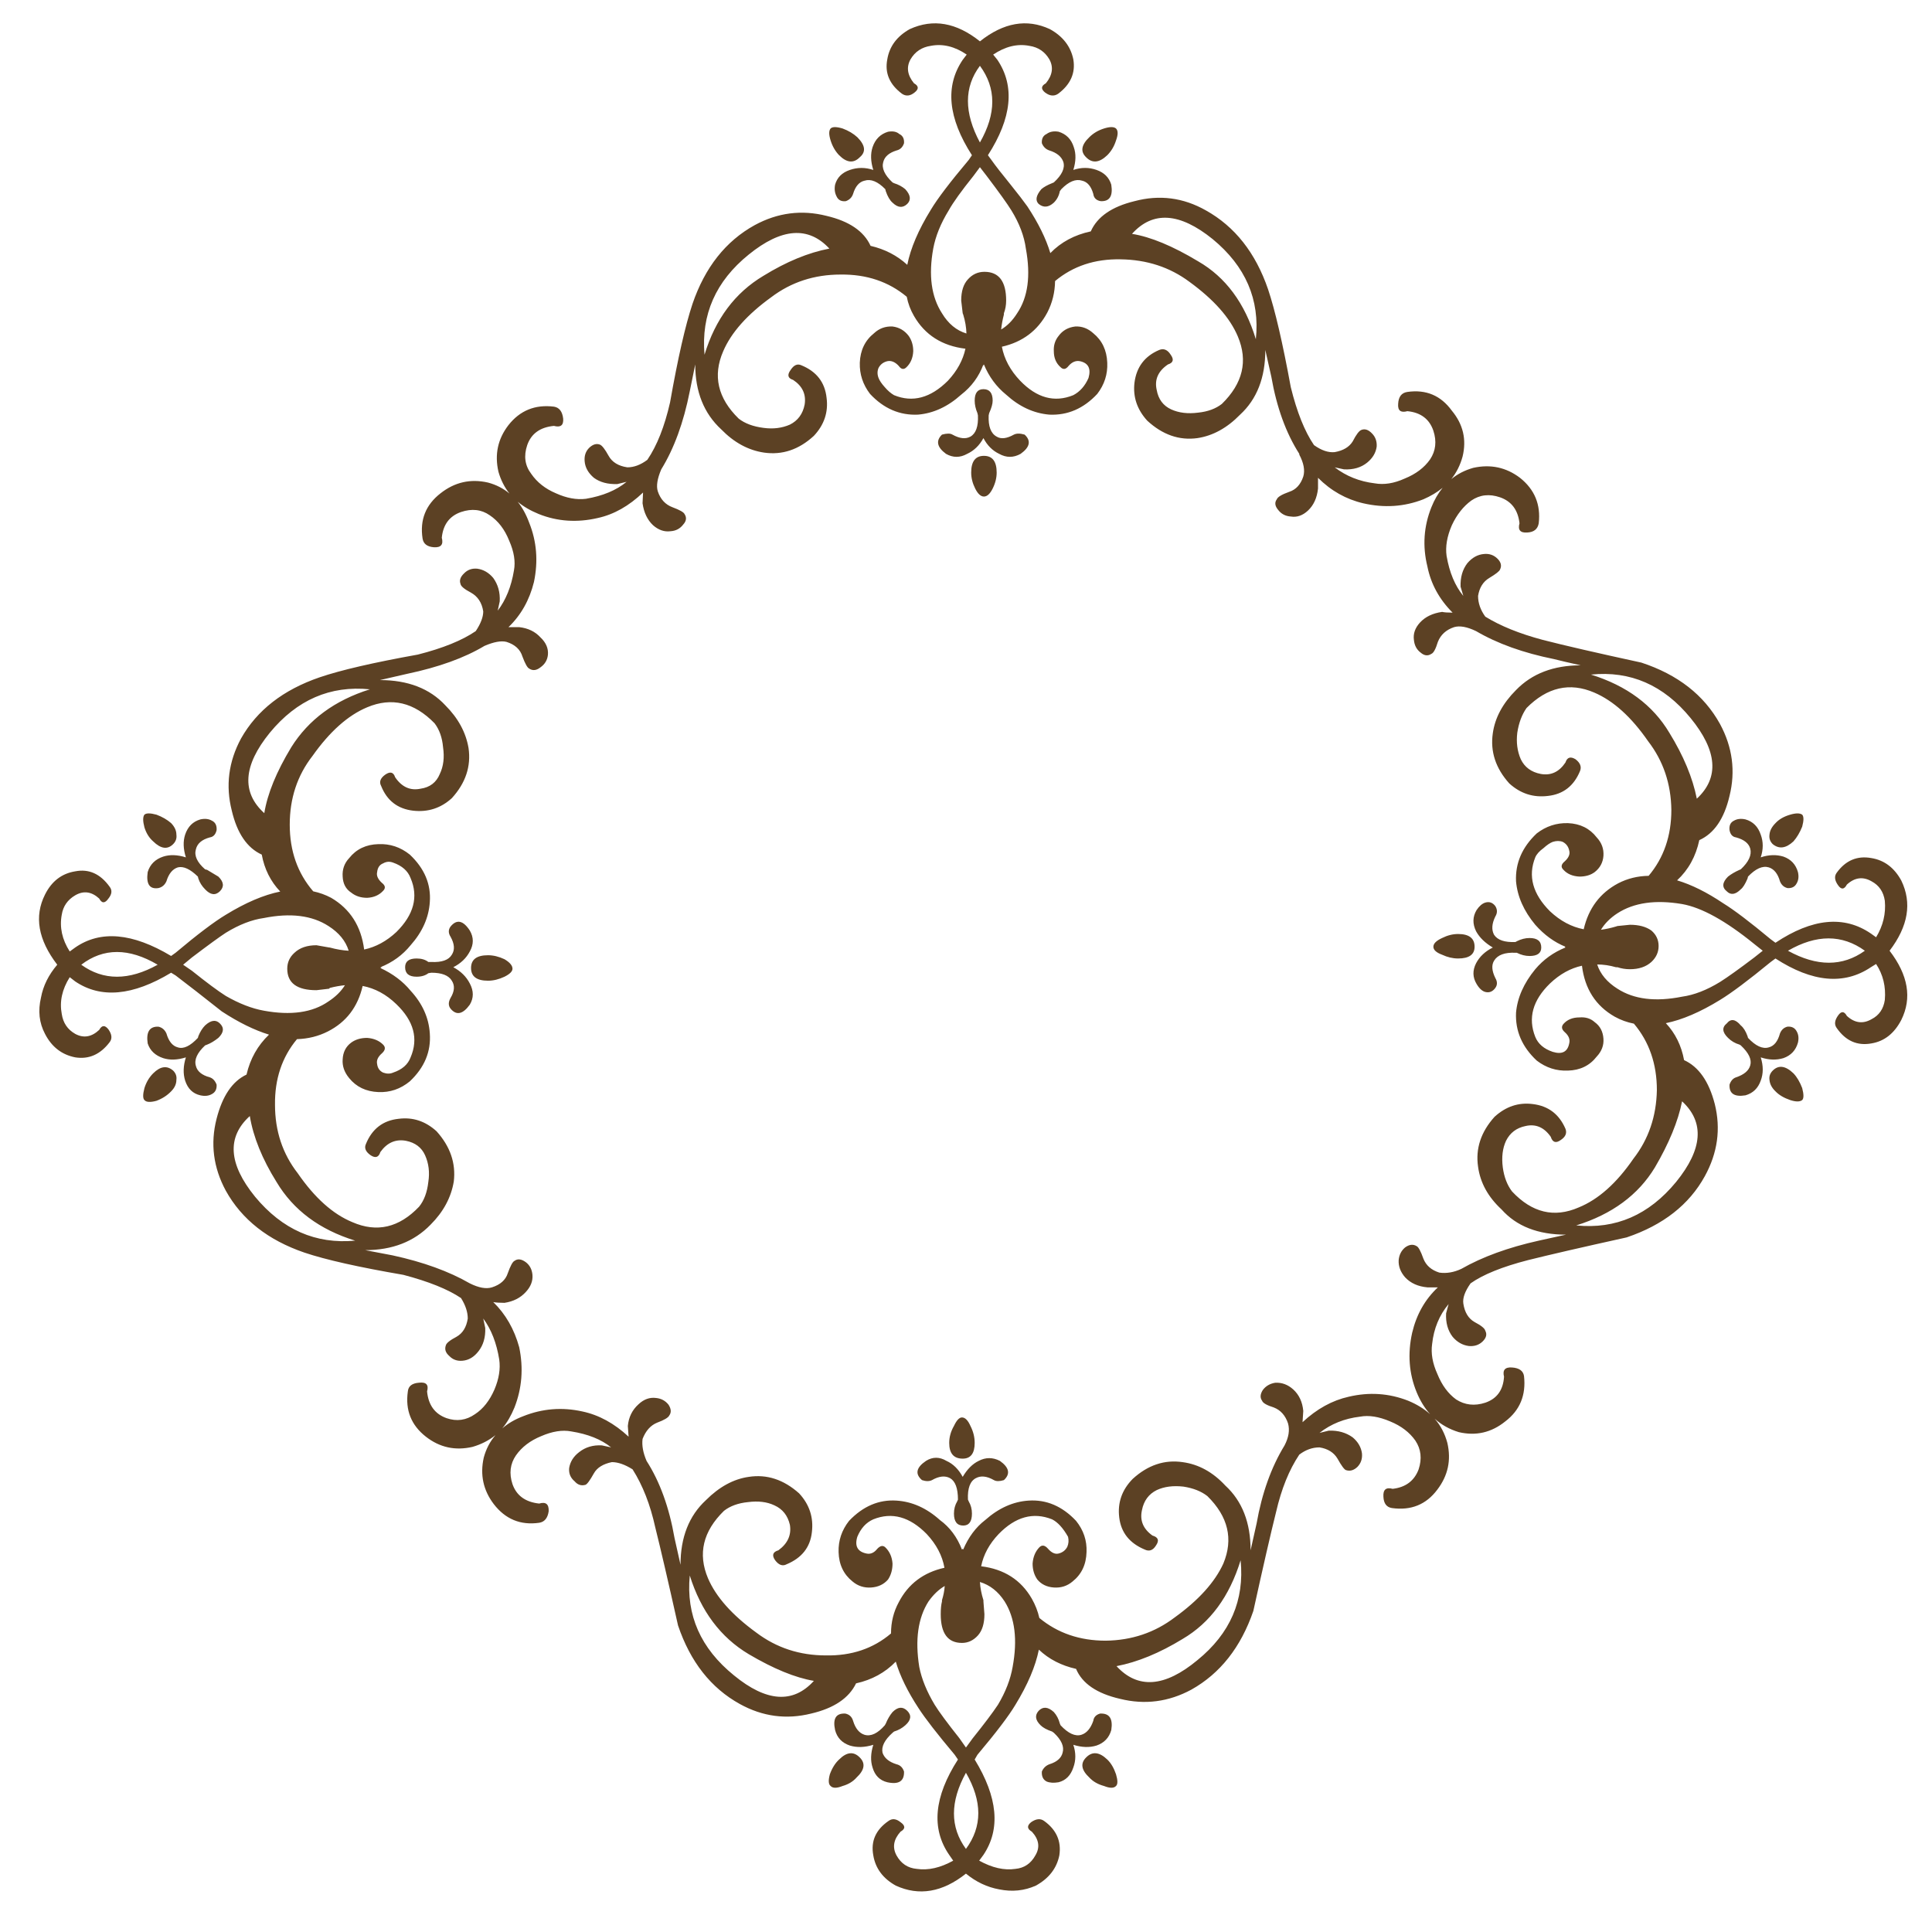 <?xml version="1.0" encoding="utf-8"?>
<!-- Generator: Adobe Illustrator 16.0.0, SVG Export Plug-In . SVG Version: 6.00 Build 0)  -->
<!DOCTYPE svg PUBLIC "-//W3C//DTD SVG 1.1//EN" "http://www.w3.org/Graphics/SVG/1.1/DTD/svg11.dtd">
<svg version="1.1" id="Layer_1" xmlns="http://www.w3.org/2000/svg" xmlns:xlink="http://www.w3.org/1999/xlink" x="0px" y="0px"
	 width="300px" height="300px" viewBox="0 0 300 300" enable-background="new 0 0 300 300" xml:space="preserve">
<path fill-rule="evenodd" clip-rule="evenodd" fill="#5C4124" d="M86.015,63.145c0.827,0.129,1.306,0.75,1.435,1.862
	c0.078,1.034-0.4,1.408-1.435,1.125c-2.145,0.207-3.528,1.202-4.148,2.985c-0.569,1.68-0.362,3.166,0.621,4.458
	c0.904,1.318,2.184,2.327,3.838,3.025c1.654,0.749,3.205,1.034,4.653,0.853c2.61-0.439,4.718-1.318,6.32-2.637l-1.435,0.349
	c-1.474,0.052-2.688-0.271-3.645-0.97c-0.879-0.75-1.357-1.602-1.435-2.559c-0.078-0.853,0.155-1.551,0.698-2.094
	c0.568-0.543,1.125-0.711,1.667-0.504c0.336,0.129,0.788,0.71,1.357,1.745c0.542,0.982,1.512,1.577,2.908,1.784
	c1.034,0,2.068-0.388,3.102-1.163c1.499-2.198,2.675-5.17,3.529-8.918c1.214-6.876,2.377-11.981,3.489-15.315
	c1.938-5.661,5.157-9.732,9.655-12.213c3.567-1.939,7.289-2.417,11.167-1.435c3.515,0.827,5.79,2.378,6.825,4.652
	c2.222,0.518,4.123,1.5,5.699,2.948c0.517-2.586,1.732-5.428,3.645-8.53c1.034-1.732,2.998-4.317,5.894-7.754l0.504-0.737
	c-3.722-5.79-4.201-10.728-1.435-14.812l0.621-0.814c-1.861-1.267-3.723-1.719-5.584-1.357c-1.396,0.207-2.443,0.905-3.141,2.094
	c-0.672,1.215-0.492,2.456,0.542,3.722c0.75,0.414,0.775,0.893,0.078,1.435c-0.673,0.542-1.319,0.608-1.938,0.194
	c-1.939-1.448-2.702-3.232-2.288-5.351c0.336-2.016,1.5-3.58,3.489-4.692c3.62-1.654,7.25-1.021,10.895,1.9
	c3.671-2.921,7.29-3.555,10.857-1.9c2.017,1.112,3.23,2.676,3.645,4.692c0.361,2.119-0.427,3.903-2.365,5.351
	c-0.62,0.414-1.293,0.348-2.017-0.194c-0.672-0.542-0.634-1.021,0.116-1.435c1.034-1.266,1.215-2.507,0.544-3.722
	c-0.698-1.189-1.732-1.887-3.103-2.094c-1.861-0.362-3.735,0.091-5.622,1.357l0.658,0.814c2.741,4.084,2.25,9.021-1.473,14.812
	l0.543,0.737c0.621,0.878,1.616,2.158,2.985,3.837c1.164,1.448,2.029,2.573,2.598,3.374c1.706,2.585,2.895,5.002,3.567,7.25
	c1.654-1.706,3.748-2.83,6.281-3.373c1.008-2.275,3.27-3.839,6.786-4.691c3.877-1.035,7.573-0.556,11.088,1.434
	c4.498,2.507,7.716,6.591,9.655,12.252c1.085,3.231,2.262,8.298,3.528,15.199c0.956,3.877,2.157,6.875,3.605,8.996
	c1.164,0.827,2.236,1.189,3.219,1.086c1.318-0.234,2.249-0.789,2.792-1.668c0.542-1.059,0.994-1.654,1.357-1.783
	c0.542-0.207,1.084-0.026,1.628,0.542c0.543,0.542,0.788,1.228,0.736,2.055c-0.13,0.957-0.62,1.784-1.474,2.482
	c-0.956,0.775-2.159,1.125-3.605,1.047l-1.435-0.31c1.783,1.37,3.852,2.197,6.203,2.481c1.448,0.258,2.998,0.013,4.652-0.737
	c1.732-0.698,3.051-1.693,3.956-2.986c0.878-1.318,1.046-2.804,0.503-4.458c-0.619-1.81-1.964-2.817-4.031-3.024
	c-1.034,0.284-1.513-0.091-1.435-1.125c0.052-1.112,0.529-1.732,1.435-1.862c2.894-0.413,5.194,0.556,6.9,2.908
	c1.759,2.119,2.314,4.498,1.668,7.134c-0.361,1.318-0.943,2.481-1.745,3.49c0.982-0.801,2.12-1.383,3.412-1.745
	c2.688-0.594,5.105-0.077,7.251,1.551c2.274,1.81,3.244,4.162,2.908,7.058c-0.155,0.904-0.75,1.383-1.783,1.434
	c-1.086,0.078-1.487-0.4-1.203-1.434c-0.232-2.068-1.24-3.413-3.023-4.033c-1.655-0.569-3.141-0.401-4.459,0.503
	c-1.241,0.905-2.249,2.185-3.025,3.839c-0.749,1.732-1.021,3.321-0.813,4.769c0.439,2.559,1.305,4.627,2.598,6.204l-0.427-1.435
	c-0.051-1.447,0.298-2.662,1.048-3.644c0.749-0.879,1.614-1.357,2.598-1.435c0.826-0.078,1.524,0.168,2.093,0.737
	c0.544,0.543,0.672,1.099,0.389,1.667c-0.078,0.258-0.634,0.698-1.668,1.317c-0.956,0.569-1.538,1.5-1.745,2.792
	c0,1.112,0.375,2.184,1.125,3.217c2.352,1.449,5.325,2.65,8.918,3.607c3.309,0.853,8.413,2.028,15.315,3.528
	c5.66,1.861,9.731,5.04,12.214,9.538c1.938,3.593,2.429,7.315,1.474,11.167c-0.828,3.542-2.392,5.829-4.692,6.863
	c-0.542,2.534-1.692,4.614-3.45,6.243c2.248,0.672,4.639,1.861,7.173,3.567c1.68,1.033,4.136,2.895,7.367,5.583l0.736,0.542
	c5.712-3.8,10.649-4.278,14.812-1.435l0.814,0.582c1.085-1.783,1.537-3.67,1.356-5.661c-0.206-1.396-0.892-2.404-2.055-3.024
	c-1.344-0.775-2.623-0.607-3.839,0.504c-0.413,0.775-0.865,0.814-1.357,0.116c-0.542-0.75-0.62-1.396-0.232-1.938
	c1.396-1.939,3.206-2.701,5.429-2.288c1.99,0.335,3.528,1.499,4.613,3.489c1.681,3.464,1.073,7.095-1.821,10.895
	c2.895,3.775,3.502,7.355,1.821,10.741c-1.085,2.093-2.623,3.31-4.613,3.645c-2.223,0.414-4.032-0.388-5.429-2.404
	c-0.388-0.543-0.31-1.188,0.232-1.938c0.492-0.698,0.944-0.672,1.357,0.078c1.216,1.11,2.495,1.279,3.839,0.504
	c1.163-0.595,1.849-1.59,2.055-2.986c0.181-2.067-0.271-3.929-1.356-5.583l-0.814,0.504c-4.162,2.793-9.1,2.34-14.812-1.357
	l-0.736,0.543c-3.464,2.843-6.088,4.808-7.871,5.893c-3.077,1.888-5.881,3.09-8.414,3.606c1.474,1.577,2.417,3.489,2.831,5.738
	c2.274,1.034,3.863,3.31,4.769,6.824c0.956,3.852,0.439,7.587-1.551,11.206c-2.431,4.419-6.476,7.586-12.137,9.499
	c-6.901,1.525-12.006,2.701-15.315,3.528c-4.007,1.033-6.979,2.235-8.917,3.606c-0.879,1.24-1.254,2.287-1.125,3.141
	c0.207,1.369,0.789,2.326,1.745,2.868c1.034,0.543,1.59,0.995,1.667,1.357c0.285,0.543,0.155,1.085-0.388,1.629
	c-0.568,0.568-1.293,0.813-2.171,0.736c-0.982-0.13-1.822-0.607-2.521-1.435c-0.75-0.982-1.086-2.197-1.008-3.646l0.388-1.434
	c-1.448,1.732-2.301,3.8-2.56,6.204c-0.207,1.447,0.064,2.999,0.814,4.651c0.697,1.732,1.667,3.051,2.908,3.955
	c1.37,0.88,2.882,1.047,4.536,0.505c1.81-0.62,2.778-1.964,2.908-4.033c-0.259-1.033,0.155-1.512,1.24-1.434
	c1.112,0.077,1.732,0.517,1.861,1.318c0.336,2.972-0.633,5.324-2.908,7.057c-2.146,1.731-4.55,2.287-7.211,1.667
	c-1.448-0.439-2.701-1.137-3.762-2.094c0.931,1.059,1.591,2.313,1.978,3.761c0.62,2.663,0.104,5.079-1.551,7.251
	c-1.732,2.326-4.084,3.282-7.058,2.868c-0.826-0.128-1.266-0.71-1.318-1.744c-0.077-1.111,0.401-1.525,1.436-1.24
	c2.016-0.233,3.36-1.24,4.032-3.025c0.543-1.653,0.374-3.14-0.504-4.459c-0.904-1.291-2.21-2.286-3.916-2.984
	c-1.757-0.75-3.321-0.995-4.691-0.737c-2.404,0.285-4.498,1.124-6.282,2.52l1.436-0.349c1.447-0.052,2.688,0.298,3.723,1.047
	c0.826,0.698,1.305,1.525,1.435,2.482c0.077,0.827-0.156,1.525-0.698,2.093c-0.569,0.544-1.163,0.712-1.784,0.505
	c-0.259-0.078-0.697-0.673-1.317-1.783c-0.569-0.957-1.499-1.538-2.793-1.745c-1.11,0-2.157,0.374-3.14,1.124
	c-1.577,2.353-2.779,5.324-3.606,8.919c-0.827,3.308-2.003,8.426-3.528,15.354c-1.938,5.635-5.144,9.706-9.615,12.214
	c-3.542,1.912-7.237,2.391-11.09,1.434c-3.593-0.827-5.868-2.378-6.823-4.652c-2.301-0.518-4.227-1.513-5.777-2.985
	c-0.518,2.585-1.731,5.44-3.645,8.568c-1.034,1.732-2.999,4.316-5.895,7.755l-0.426,0.736c3.593,5.868,4.046,10.805,1.357,14.812
	l-0.659,0.893c2.016,1.111,3.89,1.538,5.622,1.278c1.37-0.128,2.403-0.826,3.102-2.093c0.749-1.241,0.568-2.468-0.543-3.684
	c-0.75-0.439-0.788-0.931-0.116-1.474c0.775-0.543,1.447-0.607,2.017-0.193c1.913,1.369,2.7,3.153,2.365,5.351
	c-0.414,2.016-1.629,3.58-3.646,4.691c-1.783,0.802-3.683,0.995-5.699,0.582c-1.861-0.337-3.58-1.15-5.157-2.443
	c-3.645,2.896-7.276,3.516-10.895,1.861c-1.991-1.111-3.154-2.676-3.49-4.691c-0.413-2.197,0.375-3.981,2.365-5.351
	c0.569-0.414,1.189-0.35,1.861,0.193c0.775,0.543,0.775,1.034,0,1.474c-1.086,1.216-1.292,2.442-0.621,3.684
	c0.698,1.267,1.745,1.965,3.142,2.093c1.783,0.26,3.669-0.167,5.66-1.278l-0.62-0.893c-2.817-4.084-2.365-9.021,1.357-14.812
	l-0.504-0.736c-2.715-3.231-4.589-5.647-5.623-7.25c-1.681-2.561-2.857-4.963-3.528-7.212c-1.654,1.705-3.709,2.83-6.166,3.373
	c-1.111,2.301-3.438,3.864-6.979,4.691c-3.852,0.957-7.535,0.465-11.051-1.474c-4.498-2.481-7.703-6.552-9.616-12.214
	c-1.525-6.824-2.701-11.89-3.528-15.199c-0.775-3.54-1.952-6.552-3.528-9.034c-1.189-0.749-2.262-1.123-3.218-1.123
	c-1.37,0.284-2.301,0.865-2.792,1.744c-0.62,1.111-1.06,1.706-1.319,1.784c-0.646,0.18-1.201,0-1.667-0.544
	c-0.646-0.543-0.931-1.227-0.854-2.055c0.156-0.982,0.672-1.81,1.551-2.48c0.982-0.776,2.158-1.125,3.528-1.048l1.435,0.311
	c-1.525-1.241-3.594-2.068-6.204-2.481c-1.37-0.259-2.921-0.014-4.652,0.736c-1.707,0.697-3.012,1.692-3.917,2.985
	c-0.905,1.318-1.085,2.806-0.543,4.459c0.621,1.783,2.003,2.793,4.148,3.024c1.035-0.31,1.525,0.091,1.474,1.202
	c-0.155,1.061-0.646,1.653-1.474,1.783c-2.895,0.413-5.247-0.556-7.056-2.908c-1.629-2.146-2.146-4.549-1.551-7.211
	c0.362-1.344,0.97-2.508,1.822-3.49c-1.034,0.827-2.223,1.435-3.567,1.823c-2.688,0.62-5.105,0.09-7.25-1.591
	c-2.275-1.783-3.206-4.122-2.792-7.018c0.078-0.827,0.659-1.279,1.745-1.357c1.112-0.129,1.525,0.323,1.241,1.357
	c0.207,2.12,1.214,3.503,3.024,4.148c1.577,0.543,3.05,0.336,4.421-0.62c1.266-0.827,2.274-2.106,3.024-3.839
	c0.698-1.654,0.943-3.204,0.736-4.653c-0.413-2.558-1.24-4.678-2.481-6.357l0.31,1.473c0.052,1.448-0.297,2.65-1.047,3.606
	c-0.698,0.904-1.525,1.396-2.481,1.474c-0.828,0.078-1.512-0.169-2.056-0.737c-0.568-0.491-0.749-1.033-0.542-1.629
	c0.077-0.361,0.633-0.813,1.667-1.356c0.957-0.543,1.538-1.486,1.745-2.83c0-1.009-0.349-2.067-1.047-3.18
	c-2.042-1.37-5.027-2.572-8.957-3.605c-6.928-1.189-12.046-2.34-15.354-3.451c-5.661-1.938-9.732-5.145-12.214-9.616
	c-1.939-3.592-2.417-7.314-1.434-11.166c0.904-3.542,2.455-5.83,4.652-6.863c0.569-2.456,1.732-4.523,3.49-6.203
	c-2.275-0.698-4.717-1.9-7.329-3.605c-2.973-2.353-5.363-4.215-7.173-5.584l-0.698-0.427c-5.945,3.593-10.908,4.045-14.889,1.357
	l-0.854-0.66c-1.189,1.888-1.603,3.788-1.24,5.7c0.207,1.396,0.905,2.43,2.094,3.102c1.292,0.698,2.533,0.492,3.722-0.62
	c0.414-0.75,0.892-0.775,1.434-0.077c0.543,0.775,0.608,1.435,0.194,1.977c-1.447,1.913-3.231,2.702-5.35,2.365
	c-2.094-0.413-3.658-1.628-4.692-3.645c-0.905-1.706-1.111-3.593-0.62-5.66c0.336-1.81,1.175-3.503,2.52-5.08
	c-2.972-3.877-3.606-7.509-1.9-10.895c1.034-2.068,2.598-3.27,4.692-3.606c2.119-0.414,3.903,0.388,5.35,2.404
	c0.414,0.543,0.349,1.15-0.194,1.822c-0.542,0.775-1.021,0.775-1.434,0c-1.189-1.085-2.43-1.254-3.722-0.504
	c-1.189,0.697-1.887,1.706-2.094,3.024c-0.362,1.938,0.051,3.839,1.24,5.7l0.854-0.62c3.929-2.714,8.892-2.274,14.889,1.317
	l0.698-0.502c3.386-2.844,5.984-4.809,7.793-5.895c3.076-1.887,5.894-3.089,8.453-3.605c-1.5-1.577-2.456-3.49-2.869-5.739
	c-2.275-1.034-3.826-3.309-4.653-6.824c-0.982-3.877-0.504-7.612,1.435-11.206c2.481-4.395,6.552-7.561,12.213-9.5
	c3.257-1.112,8.336-2.287,15.238-3.528c3.877-0.982,6.876-2.198,8.996-3.645c0.775-1.163,1.163-2.184,1.163-3.063
	c-0.207-1.344-0.84-2.313-1.9-2.908c-1.034-0.543-1.577-0.995-1.628-1.357c-0.207-0.543-0.025-1.085,0.543-1.628
	c0.543-0.568,1.228-0.814,2.055-0.737c0.956,0.13,1.784,0.607,2.481,1.434c0.749,1.035,1.085,2.25,1.008,3.646l-0.311,1.435
	c1.267-1.655,2.107-3.735,2.521-6.243c0.258-1.37,0.013-2.908-0.737-4.613c-0.698-1.758-1.706-3.076-3.024-3.955
	c-1.292-0.904-2.779-1.072-4.459-0.504c-1.784,0.621-2.779,1.952-2.986,3.994c0.285,1.06-0.129,1.551-1.24,1.474
	c-1.034-0.078-1.616-0.53-1.745-1.357c-0.439-2.895,0.492-5.234,2.792-7.018c2.197-1.732,4.653-2.288,7.366-1.668
	c1.268,0.336,2.378,0.905,3.335,1.707c-0.775-0.982-1.345-2.107-1.707-3.374c-0.62-2.688-0.104-5.105,1.551-7.25
	C80.742,63.739,83.095,62.783,86.015,63.145z M82.914,90.364c-0.698,2.817-2.017,5.156-3.956,7.018h1.667
	c1.37,0.155,2.469,0.685,3.296,1.589c0.853,0.801,1.241,1.693,1.163,2.676c-0.078,0.827-0.465,1.486-1.163,1.978
	c-0.621,0.491-1.202,0.555-1.745,0.193c-0.284-0.129-0.633-0.75-1.047-1.861c-0.336-1.111-1.163-1.874-2.481-2.287
	c-0.827-0.207-1.965,0-3.412,0.62c-3.102,1.861-7.108,3.309-12.02,4.343l-4.226,0.969c4.342,0,7.729,1.306,10.159,3.916
	c1.99,1.991,3.192,4.201,3.605,6.631c0.414,2.843-0.452,5.441-2.598,7.793c-1.705,1.551-3.709,2.197-6.01,1.939
	c-2.404-0.285-4.058-1.564-4.963-3.839c-0.335-0.62-0.129-1.202,0.621-1.745c0.775-0.543,1.292-0.414,1.55,0.388
	c1.034,1.525,2.353,2.12,3.955,1.783c1.447-0.207,2.443-0.97,2.985-2.288c0.569-1.189,0.737-2.572,0.504-4.148
	c-0.129-1.5-0.569-2.74-1.318-3.722c-3.179-3.257-6.669-4.084-10.469-2.482c-2.973,1.241-5.803,3.761-8.492,7.561
	c-2.352,3.024-3.528,6.579-3.528,10.663s1.214,7.535,3.644,10.352c0.982,0.208,1.913,0.543,2.792,1.009
	c2.947,1.731,4.653,4.406,5.118,8.026c1.81-0.388,3.477-1.293,5.002-2.714c2.714-2.688,3.451-5.479,2.209-8.375
	c-0.414-1.111-1.317-1.913-2.714-2.404c-0.542-0.207-1.06-0.168-1.551,0.116c-0.542,0.207-0.852,0.659-0.93,1.357
	c-0.129,0.542,0.116,1.099,0.736,1.667c0.542,0.414,0.607,0.827,0.193,1.241c-0.62,0.672-1.447,1.034-2.481,1.086
	c-0.982,0-1.81-0.272-2.482-0.815c-0.827-0.542-1.266-1.37-1.318-2.48c-0.078-1.112,0.258-2.068,1.008-2.87
	c1.112-1.396,2.624-2.12,4.537-2.171c1.81-0.078,3.438,0.465,4.885,1.628c2.275,2.146,3.309,4.602,3.102,7.367
	c-0.155,2.404-1.15,4.64-2.986,6.708c-1.24,1.525-2.804,2.661-4.691,3.411h0.233l-0.233,0.117c1.938,0.904,3.502,2.079,4.691,3.528
	c1.835,1.99,2.831,4.2,2.986,6.629c0.207,2.819-0.827,5.299-3.102,7.445c-1.447,1.189-3.076,1.745-4.885,1.667
	c-1.913-0.077-3.425-0.801-4.537-2.171c-0.75-0.905-1.085-1.874-1.008-2.908c0.052-1.112,0.491-1.978,1.318-2.598
	c0.672-0.491,1.5-0.737,2.482-0.737c1.034,0.078,1.861,0.427,2.481,1.047c0.414,0.414,0.349,0.867-0.193,1.357
	c-0.621,0.543-0.866,1.099-0.736,1.667c0.078,0.621,0.388,1.06,0.93,1.319c0.569,0.206,1.086,0.206,1.551,0
	c1.396-0.467,2.3-1.254,2.714-2.366c1.241-2.895,0.505-5.648-2.209-8.258c-1.577-1.525-3.322-2.469-5.234-2.831
	c-0.75,3.258-2.547,5.609-5.39,7.058c-1.473,0.75-3.076,1.149-4.808,1.202c-2.326,2.791-3.463,6.19-3.412,10.196
	c0,4.058,1.176,7.601,3.528,10.624c2.637,3.826,5.467,6.358,8.492,7.6c3.8,1.654,7.25,0.853,10.353-2.403
	c0.775-0.957,1.253-2.236,1.435-3.84c0.232-1.498,0.065-2.882-0.504-4.148c-0.543-1.215-1.538-1.964-2.986-2.249
	c-1.603-0.283-2.92,0.298-3.955,1.745c-0.258,0.827-0.763,0.995-1.512,0.504c-0.775-0.543-1.021-1.124-0.736-1.744
	c0.957-2.353,2.649-3.658,5.079-3.916c2.197-0.285,4.162,0.361,5.894,1.938c2.12,2.353,3.011,4.949,2.675,7.793
	c-0.414,2.481-1.615,4.718-3.606,6.708c-2.559,2.637-5.945,3.955-10.158,3.955l4.265,0.813c4.756,1.034,8.75,2.482,11.981,4.344
	c1.396,0.697,2.546,0.903,3.451,0.62c1.292-0.414,2.106-1.138,2.442-2.172c0.414-1.163,0.763-1.81,1.047-1.938
	c0.491-0.362,1.073-0.297,1.745,0.193c0.62,0.466,0.969,1.124,1.047,1.979c0.077,0.955-0.271,1.848-1.047,2.674
	c-0.828,0.905-1.926,1.462-3.295,1.669c-0.75,0-1.332-0.039-1.745-0.117c1.913,1.861,3.257,4.2,4.032,7.018
	c0.672,3.257,0.426,6.373-0.736,9.346c-0.517,1.266-1.15,2.352-1.9,3.256c0.878-0.775,1.964-1.408,3.257-1.899
	c2.973-1.188,6.036-1.435,9.189-0.736c2.559,0.542,4.95,1.848,7.173,3.915l-0.117-1.666c0.13-1.371,0.685-2.494,1.668-3.374
	c0.826-0.775,1.731-1.099,2.713-0.969c0.801,0.077,1.448,0.426,1.939,1.047c0.414,0.646,0.452,1.202,0.116,1.667
	c-0.155,0.336-0.788,0.711-1.9,1.124c-1.008,0.413-1.757,1.254-2.249,2.521c-0.129,1.008,0.078,2.145,0.62,3.412
	c2.068,3.23,3.516,7.225,4.343,11.98l0.93,4.148c0-4.265,1.318-7.612,3.955-10.042c2.068-2.067,4.278-3.27,6.63-3.606
	c2.818-0.438,5.428,0.414,7.832,2.561c1.603,1.731,2.262,3.747,1.978,6.048c-0.259,2.327-1.564,3.98-3.917,4.962
	c-0.62,0.337-1.215,0.13-1.783-0.62c-0.543-0.775-0.375-1.292,0.504-1.551c1.448-1.059,2.042-2.378,1.784-3.953
	c-0.336-1.449-1.137-2.457-2.404-3.025c-1.137-0.543-2.507-0.711-4.11-0.503c-1.524,0.154-2.766,0.606-3.722,1.355
	c-3.257,3.18-4.084,6.67-2.482,10.47c1.242,2.895,3.749,5.712,7.522,8.451c3.127,2.353,6.721,3.528,10.779,3.528
	c3.98,0.078,7.354-1.059,10.12-3.41c0-1.759,0.4-3.374,1.202-4.847c1.474-2.845,3.839-4.628,7.096-5.352
	c-0.336-1.887-1.253-3.631-2.752-5.234c-2.637-2.688-5.402-3.451-8.298-2.287c-1.112,0.49-1.938,1.396-2.481,2.713
	c-0.439,1.448,0.039,2.314,1.434,2.599c0.622,0.13,1.177-0.116,1.668-0.736c0.465-0.491,0.878-0.569,1.241-0.232
	c0.672,0.646,1.047,1.485,1.125,2.52c0,0.957-0.233,1.784-0.698,2.482c-0.646,0.749-1.512,1.162-2.598,1.239
	c-1.111,0.078-2.08-0.231-2.908-0.931c-1.396-1.11-2.12-2.636-2.171-4.574c-0.052-1.784,0.491-3.4,1.628-4.847
	c2.172-2.275,4.627-3.321,7.367-3.142c2.43,0.156,4.679,1.163,6.747,3.025c1.525,1.111,2.663,2.637,3.412,4.575l0.116-0.116
	l0.078,0.116c0.826-1.938,1.964-3.464,3.411-4.575c2.095-1.862,4.344-2.869,6.746-3.025c2.768-0.18,5.222,0.866,7.368,3.142
	c1.162,1.446,1.705,3.063,1.628,4.847c-0.052,1.938-0.774,3.464-2.172,4.574c-0.827,0.699-1.796,1.009-2.907,0.931
	c-1.086-0.077-1.939-0.49-2.56-1.239c-0.49-0.698-0.736-1.525-0.736-2.482c0.077-1.034,0.427-1.874,1.048-2.52
	c0.412-0.414,0.865-0.337,1.355,0.232c0.544,0.62,1.086,0.866,1.629,0.736c0.62-0.155,1.073-0.505,1.357-1.047
	c0.207-0.491,0.246-1.009,0.116-1.552c-0.775-1.369-1.604-2.273-2.481-2.713c-2.921-1.164-5.687-0.401-8.297,2.287
	c-1.448,1.524-2.353,3.192-2.715,5.002c3.567,0.438,6.19,2.119,7.871,5.04c0.543,0.957,0.931,1.951,1.164,2.985
	c2.843,2.353,6.28,3.529,10.313,3.529c4.033-0.053,7.6-1.254,10.701-3.606c3.723-2.688,6.242-5.479,7.561-8.375
	c1.577-3.8,0.75-7.289-2.48-10.469c-0.956-0.749-2.197-1.24-3.723-1.474c-1.603-0.181-2.985,0-4.148,0.543
	c-1.241,0.62-2.003,1.654-2.288,3.102c-0.361,1.603,0.182,2.921,1.629,3.955c0.904,0.259,1.086,0.775,0.542,1.551
	c-0.464,0.75-1.046,0.957-1.744,0.621c-2.353-0.983-3.671-2.638-3.955-4.963c-0.284-2.301,0.414-4.304,2.095-6.011
	c2.352-2.145,4.937-3.011,7.754-2.597c2.481,0.335,4.692,1.551,6.631,3.644c2.61,2.404,3.915,5.752,3.915,10.042l0.931-4.148
	c0.827-4.704,2.274-8.749,4.343-12.136c0.646-1.241,0.827-2.378,0.543-3.412c-0.414-1.24-1.15-2.067-2.21-2.48
	c-1.085-0.337-1.693-0.686-1.822-1.048c-0.336-0.465-0.297-1.021,0.116-1.667c0.465-0.62,1.111-0.995,1.939-1.125
	c1.032-0.051,1.964,0.297,2.791,1.047c0.904,0.828,1.421,1.939,1.551,3.335l-0.116,1.745c2.223-2.068,4.613-3.386,7.174-3.956
	c3.179-0.749,6.255-0.542,9.228,0.621c1.318,0.543,2.455,1.241,3.412,2.094c-0.854-0.956-1.552-2.094-2.094-3.412
	c-1.189-2.895-1.422-5.971-0.698-9.229c0.672-2.843,2.004-5.195,3.993-7.056h-1.628c-1.448-0.13-2.599-0.646-3.451-1.551
	c-0.724-0.828-1.06-1.719-1.008-2.676c0.077-0.827,0.414-1.486,1.008-1.978c0.646-0.465,1.241-0.53,1.784-0.193
	c0.284,0.128,0.633,0.775,1.046,1.938c0.413,1.06,1.241,1.784,2.482,2.171c1.111,0.155,2.249-0.038,3.412-0.581
	c3.257-1.861,7.264-3.322,12.02-4.382l4.227-0.931c-4.344,0-7.678-1.306-10.005-3.916c-2.094-1.939-3.308-4.148-3.645-6.63
	c-0.413-2.817,0.44-5.403,2.56-7.755c1.759-1.603,3.735-2.262,5.933-1.978c2.403,0.284,4.097,1.564,5.078,3.839
	c0.259,0.672,0.014,1.254-0.736,1.745c-0.749,0.542-1.267,0.374-1.551-0.505c-1.034-1.474-2.34-2.029-3.915-1.667
	c-1.396,0.284-2.404,1.047-3.024,2.287c-0.543,1.164-0.711,2.546-0.504,4.149c0.206,1.498,0.684,2.74,1.434,3.722
	c3.102,3.31,6.553,4.136,10.353,2.482c3.05-1.241,5.881-3.762,8.491-7.561c2.353-3.024,3.567-6.579,3.646-10.663
	c0-4.059-1.189-7.496-3.567-10.314c-1.061-0.207-2.055-0.568-2.985-1.085c-2.947-1.681-4.641-4.317-5.08-7.909
	c-1.783,0.387-3.438,1.305-4.962,2.752c-2.688,2.611-3.451,5.376-2.288,8.298c0.438,1.086,1.344,1.861,2.714,2.325
	c1.448,0.44,2.301,0,2.559-1.317c0.155-0.62-0.077-1.202-0.697-1.745c-0.491-0.438-0.556-0.865-0.193-1.279
	c0.594-0.672,1.421-1.008,2.48-1.008c0.956-0.077,1.745,0.168,2.366,0.736c0.827,0.595,1.279,1.448,1.357,2.56
	c0.076,1.033-0.273,1.964-1.049,2.791c-1.084,1.396-2.571,2.12-4.458,2.172c-1.784,0.077-3.398-0.439-4.847-1.552
	c-2.274-2.119-3.347-4.601-3.219-7.443c0.207-2.327,1.202-4.576,2.986-6.747c1.266-1.499,2.831-2.624,4.69-3.373l-0.115-0.117h0.115
	c-1.73-0.698-3.295-1.835-4.69-3.412c-1.784-2.146-2.779-4.395-2.986-6.747c-0.128-2.817,0.944-5.299,3.219-7.444
	c1.448-1.112,3.063-1.642,4.847-1.589c1.887,0.078,3.374,0.814,4.458,2.21c0.775,0.828,1.125,1.783,1.049,2.869
	c-0.078,1.034-0.53,1.874-1.357,2.521c-0.621,0.464-1.41,0.698-2.366,0.698c-1.06-0.053-1.887-0.401-2.48-1.047
	c-0.44-0.414-0.375-0.853,0.193-1.319c0.62-0.568,0.853-1.124,0.697-1.667c-0.129-0.62-0.464-1.073-1.008-1.357
	c-0.465-0.181-0.981-0.181-1.551,0c-0.413,0.156-0.893,0.478-1.434,0.969c-0.647,0.465-1.073,0.944-1.28,1.435
	c-1.163,2.895-0.4,5.687,2.288,8.375c1.602,1.5,3.347,2.43,5.233,2.792c0.75-3.256,2.534-5.634,5.351-7.134
	c1.448-0.75,3.024-1.138,4.731-1.164c2.352-2.792,3.528-6.204,3.528-10.236c-0.052-4.058-1.255-7.612-3.606-10.663
	c-2.611-3.773-5.403-6.293-8.375-7.561c-3.8-1.628-7.303-0.827-10.508,2.404c-0.724,1.034-1.202,2.314-1.434,3.838
	c-0.182,1.499,0,2.869,0.542,4.11c0.595,1.241,1.629,2.003,3.102,2.287c1.577,0.285,2.856-0.31,3.838-1.783
	c0.259-0.801,0.776-0.97,1.552-0.504c0.749,0.568,0.982,1.189,0.698,1.86c-0.956,2.301-2.611,3.581-4.963,3.839
	c-2.274,0.284-4.278-0.362-6.011-1.938c-2.119-2.353-2.972-4.951-2.559-7.793c0.336-2.405,1.538-4.64,3.605-6.708
	c2.481-2.559,5.829-3.839,10.043-3.839c-1.861-0.413-3.244-0.736-4.148-0.969c-4.756-0.957-8.789-2.404-12.097-4.342
	c-1.396-0.672-2.534-0.879-3.413-0.62c-1.24,0.414-2.081,1.176-2.521,2.288c-0.336,1.111-0.672,1.732-1.008,1.861
	c-0.543,0.362-1.099,0.297-1.667-0.194c-0.62-0.465-0.97-1.125-1.047-1.977c-0.13-0.957,0.182-1.849,0.931-2.676
	c0.827-0.904,1.978-1.46,3.45-1.667c0.336,0.077,0.879,0.116,1.629,0.116c-2.068-2.068-3.374-4.459-3.916-7.173
	c-0.775-3.153-0.568-6.217,0.62-9.189c0.466-1.163,1.046-2.171,1.745-3.024c-0.854,0.698-1.85,1.293-2.986,1.783
	c-2.972,1.163-6.087,1.37-9.344,0.621c-2.662-0.621-5.002-1.938-7.018-3.956v1.668c-0.155,1.447-0.674,2.584-1.551,3.412
	c-0.827,0.775-1.72,1.086-2.676,0.93c-0.827-0.051-1.487-0.4-1.978-1.046c-0.491-0.594-0.556-1.137-0.194-1.629
	c0.13-0.361,0.775-0.749,1.939-1.163c1.033-0.335,1.758-1.124,2.171-2.365c0.285-0.957,0.078-2.094-0.62-3.412v-0.117
	c-2.068-3.231-3.516-7.225-4.342-11.981l-0.932-4.148c0,4.291-1.306,7.638-3.915,10.042c-2.018,2.068-4.227,3.283-6.632,3.645
	c-2.816,0.388-5.415-0.517-7.793-2.714c-1.576-1.732-2.235-3.697-1.977-5.894c0.31-2.43,1.589-4.123,3.838-5.079
	c0.697-0.285,1.292-0.039,1.784,0.737c0.542,0.749,0.4,1.253-0.427,1.511c-1.525,1.035-2.107,2.353-1.745,3.955
	c0.258,1.447,1.008,2.456,2.249,3.024c1.188,0.543,2.585,0.711,4.188,0.504c1.499-0.155,2.727-0.607,3.684-1.356
	c3.256-3.18,4.083-6.669,2.48-10.469c-1.215-2.895-3.722-5.726-7.521-8.491c-3.051-2.275-6.617-3.438-10.701-3.49
	c-3.98-0.077-7.367,1.047-10.159,3.374c-0.025,1.758-0.426,3.386-1.202,4.885c-1.498,2.817-3.852,4.588-7.057,5.312
	c0.362,1.913,1.306,3.671,2.83,5.273c2.586,2.688,5.339,3.438,8.26,2.249c1.033-0.543,1.822-1.434,2.364-2.676
	c0.414-1.447-0.025-2.313-1.317-2.597c-0.646-0.13-1.241,0.116-1.784,0.737c-0.413,0.542-0.827,0.607-1.24,0.194
	c-0.698-0.621-1.047-1.448-1.047-2.482c-0.052-0.904,0.193-1.693,0.736-2.365c0.62-0.854,1.487-1.344,2.598-1.474
	c1.034-0.052,1.966,0.297,2.792,1.047c1.37,1.111,2.094,2.637,2.172,4.575c0.078,1.784-0.44,3.4-1.552,4.847
	c-2.119,2.275-4.601,3.347-7.443,3.218c-2.431-0.207-4.667-1.241-6.709-3.102c-1.524-1.241-2.675-2.805-3.45-4.692l-0.077,0.233
	v-0.233c-0.698,1.887-1.849,3.451-3.451,4.692c-2.068,1.861-4.304,2.896-6.708,3.102c-2.844,0.129-5.326-0.943-7.445-3.218
	c-1.111-1.447-1.641-3.063-1.59-4.847c0.077-1.938,0.814-3.463,2.21-4.575c0.801-0.75,1.758-1.099,2.87-1.047
	c1.033,0.129,1.874,0.62,2.52,1.474c0.466,0.672,0.698,1.46,0.698,2.365c-0.053,1.034-0.401,1.861-1.047,2.482
	c-0.414,0.414-0.814,0.349-1.202-0.194c-0.569-0.621-1.163-0.867-1.783-0.737c-0.621,0.155-1.073,0.503-1.357,1.046
	c-0.207,0.492-0.207,1.008,0,1.551c0.156,0.414,0.479,0.893,0.97,1.435c0.465,0.542,0.943,0.957,1.434,1.241
	c2.895,1.189,5.688,0.439,8.376-2.249c1.422-1.524,2.326-3.18,2.714-4.963c-3.619-0.439-6.282-2.132-7.988-5.079
	c-0.542-0.931-0.917-1.926-1.124-2.987c-2.818-2.352-6.244-3.502-10.275-3.45c-4.084,0-7.678,1.176-10.78,3.528
	c-3.722,2.688-6.203,5.48-7.444,8.375c-1.655,3.799-0.854,7.289,2.404,10.469c0.956,0.75,2.236,1.227,3.838,1.434
	c1.499,0.207,2.87,0.039,4.11-0.503c1.24-0.621,2.003-1.655,2.288-3.102c0.258-1.603-0.337-2.882-1.784-3.839
	c-0.828-0.259-0.957-0.775-0.388-1.551c0.491-0.75,1.034-0.995,1.628-0.737c2.378,0.957,3.696,2.649,3.955,5.079
	c0.285,2.223-0.375,4.188-1.978,5.894c-2.327,2.146-4.911,3.011-7.755,2.598c-2.429-0.362-4.64-1.564-6.63-3.606
	c-2.688-2.48-4.033-5.841-4.033-10.081l-0.853,4.188c-0.957,4.833-2.43,8.866-4.42,12.097c-0.62,1.448-0.801,2.585-0.543,3.412
	c0.414,1.24,1.176,2.068,2.288,2.481c1.111,0.414,1.731,0.763,1.861,1.046c0.362,0.543,0.297,1.086-0.194,1.629
	c-0.491,0.646-1.15,0.995-1.977,1.046c-0.957,0.129-1.862-0.181-2.714-0.931c-0.879-0.827-1.422-1.964-1.629-3.412l0.078-1.667
	c-2.197,2.094-4.537,3.412-7.019,3.955c-3.231,0.75-6.294,0.542-9.188-0.621c-1.267-0.516-2.353-1.15-3.258-1.9
	c0.724,0.905,1.319,1.991,1.784,3.257C83.34,84.069,83.586,87.132,82.914,90.364z M28.748,129.602
	c0.414-1.24,1.202-2.03,2.365-2.365c0.698-0.155,1.292-0.09,1.784,0.194c0.542,0.258,0.788,0.75,0.737,1.473
	c-0.156,0.672-0.505,1.047-1.047,1.125c-1.241,0.336-1.964,0.956-2.171,1.861c-0.284,0.982,0.194,2.016,1.435,3.102l0.31,0.078
	l1.745,1.047c0.853,0.827,0.93,1.589,0.232,2.287c-0.698,0.672-1.46,0.569-2.288-0.31c-0.491-0.492-0.84-1.047-1.047-1.667
	l-0.077-0.31c-1.189-1.164-2.223-1.642-3.102-1.435c-0.827,0.258-1.422,0.982-1.784,2.171c-0.259,0.568-0.672,0.917-1.241,1.047
	c-1.37,0.207-1.925-0.62-1.667-2.481c0.362-1.189,1.163-1.99,2.404-2.404c1.034-0.336,2.21-0.297,3.528,0.116
	C28.45,131.812,28.411,130.636,28.748,129.602z M41.039,126.268c0.491-3.025,1.887-6.437,4.188-10.236
	c2.688-4.291,6.759-7.29,12.213-8.995c-6.152-0.621-11.334,1.628-15.548,6.746C37.756,118.875,37.471,123.036,41.039,126.268z
	 M51.197,147.128c1.034,0.285,2.016,0.452,2.946,0.503c-0.465-1.525-1.512-2.804-3.14-3.838c-2.559-1.654-5.907-2.068-10.042-1.241
	c-1.861,0.258-3.826,1.021-5.894,2.288c-0.957,0.62-2.714,1.899-5.273,3.838l-1.357,1.124l1.357,0.932
	c2.327,1.86,4.084,3.166,5.273,3.915c2.068,1.188,4.032,1.952,5.894,2.287c4.213,0.775,7.561,0.298,10.042-1.434
	c1.111-0.724,1.964-1.564,2.559-2.52c-0.775,0.077-1.563,0.219-2.365,0.426l-0.078,0.116l-1.977,0.233
	c-3.025,0-4.537-1.112-4.537-3.336c0-0.982,0.375-1.809,1.124-2.48c0.827-0.776,1.964-1.164,3.413-1.164l1.977,0.349H51.197z
	 M30.725,161.163l0.077-0.271c0.284-0.697,0.633-1.253,1.047-1.666c0.905-0.828,1.667-0.932,2.288-0.312
	c0.698,0.673,0.621,1.422-0.232,2.249c-0.62,0.491-1.202,0.841-1.745,1.047l-0.31,0.117c-1.241,1.163-1.719,2.223-1.435,3.18
	c0.207,0.853,0.931,1.447,2.171,1.782c0.465,0.155,0.814,0.53,1.047,1.125c0.051,0.698-0.194,1.189-0.737,1.474
	c-0.491,0.284-1.086,0.349-1.784,0.194c-1.164-0.259-1.952-1.022-2.365-2.288c-0.336-1.086-0.297-2.287,0.116-3.606
	c-1.317,0.414-2.494,0.453-3.528,0.117c-1.241-0.414-2.042-1.177-2.404-2.288c-0.259-1.783,0.297-2.65,1.667-2.598
	c0.569,0.13,0.982,0.478,1.241,1.046c0.362,1.242,0.957,1.966,1.784,2.172C28.502,162.922,29.536,162.431,30.725,161.163z
	 M79.579,150.423c0,0.413-0.414,0.828-1.24,1.241c-0.879,0.414-1.732,0.621-2.56,0.621c-1.757,0-2.636-0.659-2.636-1.978
	c0-1.319,0.879-1.978,2.636-1.978c0.828,0,1.681,0.207,2.56,0.62C79.165,149.44,79.579,149.933,79.579,150.423z M62.907,150.19
	c0-0.904,0.595-1.357,1.784-1.357c0.75,0,1.357,0.181,1.822,0.543h0.465c1.628,0.077,2.688-0.297,3.179-1.125
	c0.492-0.75,0.427-1.681-0.193-2.792c-0.362-0.568-0.362-1.099,0-1.589c0.956-1.164,1.952-0.957,2.985,0.621
	c0.621,1.059,0.621,2.145,0,3.256c-0.542,1.034-1.396,1.848-2.559,2.442c1.163,0.621,2.016,1.461,2.559,2.521
	c0.621,1.163,0.621,2.262,0,3.296c-1.085,1.5-2.081,1.705-2.985,0.62c-0.362-0.466-0.362-1.021,0-1.666
	c0.621-1.034,0.685-1.926,0.193-2.676c-0.491-0.827-1.551-1.241-3.179-1.241l-0.465,0.077c-0.465,0.362-1.073,0.543-1.822,0.543
	C63.501,151.664,62.907,151.173,62.907,150.19z M23.785,130.648c-0.621-0.542-1.073-1.266-1.357-2.171
	c-0.258-0.982-0.258-1.641,0-1.978c0.284-0.258,0.905-0.258,1.861,0c0.905,0.336,1.667,0.776,2.288,1.319
	c0.542,0.568,0.814,1.163,0.814,1.783c0.078,0.569-0.09,1.06-0.504,1.474C26.008,131.955,24.973,131.812,23.785,130.648z
	 M12.618,149.803c3.438,2.482,7.393,2.482,11.865,0C20.011,147.167,16.056,147.167,12.618,149.803z M150.806,73.381
	c0-1.732,0.659-2.598,1.978-2.598c1.317,0,1.978,0.866,1.978,2.598c0,0.827-0.208,1.655-0.621,2.482
	c-0.414,0.827-0.865,1.24-1.356,1.24s-0.944-0.413-1.357-1.24C151.012,75.036,150.806,74.208,150.806,73.381z M151.853,64.502
	l-0.078-0.349c-0.283-0.672-0.426-1.318-0.426-1.939c0-1.189,0.452-1.783,1.357-1.783c0.956,0,1.434,0.594,1.434,1.783
	c0,0.492-0.18,1.138-0.543,1.939l-0.077,0.349c-0.077,1.706,0.336,2.805,1.241,3.295c0.672,0.414,1.563,0.311,2.675-0.31
	c0.413-0.207,0.969-0.207,1.667,0c1.034,0.956,0.827,1.952-0.62,2.985c-1.111,0.62-2.223,0.62-3.334,0
	c-1.034-0.492-1.849-1.306-2.442-2.443c-0.621,1.137-1.46,1.951-2.521,2.443c-1.111,0.62-2.209,0.62-3.295,0
	c-1.396-1.034-1.603-2.029-0.621-2.985c0.75-0.207,1.293-0.207,1.628,0c1.112,0.62,2.042,0.723,2.792,0.31
	C151.542,67.307,151.93,66.208,151.853,64.502z M116.259,39.532c-5.118,4.136-7.406,9.318-6.862,15.549
	c1.679-5.532,4.729-9.616,9.15-12.253c3.567-2.197,6.979-3.605,10.236-4.226C125.525,35.086,121.351,35.396,116.259,39.532z
	 M130.837,19.951c0.905,0.336,1.667,0.788,2.288,1.357c1.241,1.242,1.37,2.275,0.388,3.102c-0.957,0.982-2.03,0.879-3.219-0.31
	c-0.594-0.62-1.034-1.383-1.317-2.287c-0.285-0.905-0.285-1.525,0-1.862C129.26,19.667,129.881,19.667,130.837,19.951z
	 M139.639,20.805c0.542,0.258,0.789,0.737,0.736,1.434c-0.207,0.621-0.595,0.995-1.164,1.125c-1.163,0.362-1.848,0.957-2.055,1.784
	c-0.285,0.956,0.194,2.017,1.435,3.18l0.232,0.116c0.672,0.207,1.254,0.518,1.745,0.931c0.828,0.905,0.931,1.667,0.311,2.288
	c-0.699,0.672-1.46,0.607-2.288-0.194c-0.414-0.362-0.763-0.956-1.047-1.783l-0.078-0.311c-1.164-1.189-2.236-1.628-3.218-1.319
	c-0.828,0.182-1.421,0.867-1.783,2.056c-0.181,0.542-0.556,0.917-1.125,1.125c-0.698,0.077-1.176-0.168-1.436-0.737
	c-0.284-0.543-0.361-1.15-0.232-1.823c0.311-1.111,1.073-1.874,2.288-2.287c1.189-0.414,2.404-0.414,3.645,0
	c-0.413-1.318-0.452-2.494-0.116-3.528c0.414-1.241,1.215-2.042,2.404-2.404C138.644,20.326,139.226,20.442,139.639,20.805z
	 M153.21,27.318l-1.048-1.357l-1.008,1.357c-1.887,2.353-3.166,4.136-3.838,5.351c-1.24,2.016-2.042,3.994-2.404,5.933
	c-0.75,4.136-0.297,7.482,1.357,10.042c0.982,1.628,2.249,2.675,3.799,3.141c-0.025-0.956-0.193-1.938-0.503-2.947l-0.078-0.193
	l-0.232-1.978c0-1.447,0.349-2.546,1.047-3.295c0.697-0.775,1.551-1.164,2.559-1.164c2.249,0,3.373,1.487,3.373,4.459
	c0,0.698-0.115,1.357-0.349,1.978v0.193c-0.207,0.802-0.349,1.578-0.427,2.327c0.957-0.568,1.784-1.408,2.482-2.52
	c1.68-2.481,2.132-5.829,1.356-10.042c-0.258-1.938-1.008-3.917-2.249-5.933C156.428,31.661,155.148,29.877,153.21,27.318z
	 M42.938,183.535c-2.223-3.566-3.606-6.979-4.149-10.235c-3.593,3.257-3.322,7.432,0.814,12.523
	c4.239,5.118,9.422,7.393,15.548,6.824C49.62,190.941,45.549,187.905,42.938,183.535z M22.427,168.957
	c0.284-0.904,0.737-1.668,1.357-2.288c1.112-1.11,2.145-1.253,3.102-0.426c0.414,0.414,0.582,0.892,0.504,1.435
	c0,0.646-0.271,1.24-0.814,1.783c-0.621,0.646-1.383,1.138-2.288,1.473c-0.956,0.259-1.577,0.221-1.861-0.115
	C22.169,170.559,22.169,169.939,22.427,168.957z M195.007,52.676c0.646-6.152-1.59-11.334-6.707-15.548
	c-5.118-4.136-9.293-4.407-12.524-0.814c2.895,0.465,6.32,1.887,10.275,4.265C190.315,43.034,193.301,47.067,195.007,52.676z
	 M173.294,21.813c-0.284,0.904-0.736,1.667-1.356,2.287c-1.241,1.189-2.34,1.292-3.296,0.31c-0.905-0.878-0.737-1.912,0.504-3.102
	c0.62-0.62,1.383-1.072,2.288-1.357c0.904-0.284,1.525-0.284,1.86,0C173.63,20.288,173.63,20.908,173.294,21.813z M172.558,28.675
	c0.284,1.785-0.271,2.637-1.667,2.56c-0.672-0.129-1.047-0.504-1.125-1.125c-0.336-1.189-0.918-1.874-1.745-2.056
	c-0.981-0.31-2.055,0.13-3.218,1.319l-0.233,0.311c-0.129,0.697-0.438,1.292-0.93,1.783c-0.827,0.75-1.616,0.814-2.366,0.194
	c-0.542-0.543-0.4-1.306,0.427-2.288c0.389-0.336,0.944-0.646,1.668-0.931l0.271-0.116c1.267-1.163,1.758-2.224,1.474-3.18
	c-0.285-0.827-1.009-1.421-2.171-1.784c-0.544-0.181-0.932-0.556-1.164-1.125c-0.052-0.697,0.193-1.176,0.737-1.434
	c0.49-0.362,1.11-0.479,1.86-0.349c1.189,0.362,1.978,1.163,2.365,2.404c0.361,1.034,0.336,2.21-0.077,3.528
	c1.24-0.414,2.442-0.414,3.605,0C171.459,26.801,172.222,27.564,172.558,28.675z M279.184,135.418
	c0.155,0.672,0.091,1.253-0.194,1.745c-0.284,0.543-0.762,0.788-1.435,0.737c-0.542-0.13-0.93-0.479-1.162-1.047
	c-0.337-1.189-0.918-1.913-1.745-2.171c-0.956-0.285-2.029,0.193-3.219,1.435l-0.076,0.31c-0.363,0.854-0.712,1.409-1.048,1.667
	c-0.827,0.827-1.551,0.931-2.172,0.31c-0.775-0.62-0.71-1.383,0.194-2.287c0.491-0.388,1.086-0.737,1.784-1.047l0.193-0.078
	c1.241-1.163,1.731-2.236,1.473-3.218c-0.231-0.827-0.969-1.409-2.209-1.745c-0.543-0.078-0.88-0.453-1.008-1.125
	c-0.079-0.723,0.154-1.214,0.697-1.473c0.492-0.285,1.086-0.349,1.783-0.194c1.163,0.335,1.952,1.125,2.365,2.365
	c0.414,1.112,0.414,2.288,0,3.528c1.241-0.413,2.418-0.452,3.528-0.116C278.099,133.428,278.849,134.229,279.184,135.418z
	 M279.844,126.5c0.258,0.284,0.258,0.905,0,1.862c-0.363,0.904-0.815,1.667-1.357,2.287c-1.163,1.086-2.236,1.229-3.219,0.427
	c-0.414-0.414-0.582-0.905-0.504-1.474c0.052-0.62,0.362-1.215,0.931-1.783c0.543-0.595,1.306-1.035,2.287-1.319
	C278.86,126.242,279.48,126.242,279.844,126.5z M143.788,226.846c1.034-0.646,2.094-0.646,3.179,0
	c1.035,0.465,1.875,1.292,2.521,2.48c0.697-1.188,1.524-2.016,2.481-2.48c1.086-0.569,2.185-0.569,3.296,0
	c1.448,1.033,1.655,2.028,0.62,2.985c-0.672,0.207-1.188,0.207-1.551,0c-1.086-0.62-2.017-0.725-2.792-0.311
	c-0.904,0.466-1.318,1.577-1.24,3.335l0.116,0.271c0.336,0.57,0.504,1.202,0.504,1.9c0,1.241-0.452,1.861-1.356,1.861
	c-0.957,0-1.436-0.62-1.436-1.861c0-0.698,0.168-1.33,0.505-1.9l0.116-0.271c0-1.758-0.414-2.869-1.241-3.335
	c-0.775-0.414-1.706-0.31-2.792,0.311c-0.414,0.207-0.931,0.207-1.551,0C142.056,228.874,142.263,227.879,143.788,226.846z
	 M150.689,221.418c0.439,0.853,0.659,1.731,0.659,2.636c0,1.629-0.62,2.443-1.861,2.443c-1.396,0-2.094-0.814-2.094-2.443
	c0-0.904,0.246-1.783,0.736-2.636c0.414-0.88,0.828-1.318,1.241-1.318C149.861,220.1,150.302,220.538,150.689,221.418z
	 M152.162,10.219c-2.481,3.309-2.481,7.277,0,11.904C154.721,17.651,154.721,13.683,152.162,10.219z M279.844,170.818
	c-0.363,0.284-0.983,0.284-1.862,0c-0.981-0.336-1.744-0.789-2.287-1.357c-0.568-0.543-0.879-1.137-0.931-1.783
	c-0.078-0.543,0.09-1.021,0.504-1.435c0.905-0.905,1.978-0.763,3.219,0.426c0.542,0.568,0.994,1.332,1.357,2.288
	C280.102,169.939,280.102,170.559,279.844,170.818z M279.184,161.9c-0.335,1.188-1.085,1.99-2.249,2.404
	c-1.11,0.336-2.287,0.297-3.528-0.117c0.414,1.319,0.414,2.521,0,3.606c-0.413,1.189-1.202,1.951-2.365,2.288
	c-1.731,0.283-2.56-0.272-2.48-1.668c0.206-0.595,0.542-0.97,1.008-1.125c1.24-0.413,1.978-1.033,2.209-1.86
	c0.259-0.904-0.231-1.938-1.473-3.102l-0.193-0.117c-0.698-0.206-1.293-0.556-1.784-1.047c-0.904-0.878-0.97-1.628-0.194-2.249
	c0.621-0.775,1.345-0.671,2.172,0.312c0.414,0.335,0.763,0.891,1.048,1.666l0.076,0.271c1.189,1.268,2.263,1.759,3.219,1.474
	c0.827-0.206,1.408-0.93,1.745-2.172c0.232-0.568,0.62-0.916,1.162-1.046c0.673-0.053,1.15,0.193,1.435,0.737
	C279.274,160.646,279.339,161.229,279.184,161.9z M259.215,113.783c2.198,3.567,3.619,6.979,4.265,10.236
	c3.517-3.258,3.194-7.432-0.969-12.523c-4.187-5.119-9.344-7.367-15.47-6.747C252.599,106.48,256.656,109.492,259.215,113.783z
	 M232.19,142.32c-0.543,1.111-0.606,2.055-0.193,2.831c0.542,0.827,1.654,1.201,3.335,1.124l0.193-0.117
	c0.672-0.335,1.331-0.503,1.978-0.503c1.215,0,1.822,0.49,1.822,1.474c0,0.878-0.607,1.317-1.822,1.317
	c-0.646,0-1.306-0.167-1.978-0.502h-0.193c-1.681-0.078-2.793,0.335-3.335,1.24c-0.413,0.673-0.35,1.563,0.193,2.676
	c0.337,0.568,0.337,1.085,0,1.551c-0.413,0.568-0.931,0.775-1.551,0.62c-0.49-0.129-0.943-0.543-1.356-1.241
	c-0.621-1.033-0.646-2.105-0.077-3.218c0.542-1.034,1.407-1.848,2.597-2.442c-1.189-0.698-2.055-1.538-2.597-2.521
	c-0.569-1.163-0.544-2.261,0.077-3.295c0.413-0.62,0.866-1.008,1.356-1.164c0.62-0.18,1.138,0,1.551,0.543
	C232.527,141.234,232.527,141.777,232.19,142.32z M228.973,147.011c0,1.215-0.854,1.822-2.56,1.822
	c-0.827,0-1.653-0.193-2.481-0.582c-0.904-0.335-1.357-0.75-1.357-1.241c0-0.492,0.453-0.943,1.357-1.357
	c0.828-0.414,1.654-0.621,2.481-0.621C228.119,145.034,228.973,145.693,228.973,147.011z M273.717,147.631l-1.318-1.046
	c-4.42-3.593-8.155-5.662-11.205-6.204c-4.137-0.699-7.483-0.22-10.042,1.434c-1.112,0.724-1.965,1.577-2.56,2.559
	c0.775-0.104,1.551-0.271,2.326-0.504l0.233-0.078l1.938-0.194c1.396,0,2.507,0.297,3.334,0.892c0.75,0.646,1.125,1.447,1.125,2.403
	c0,0.957-0.375,1.784-1.125,2.482c-0.827,0.749-1.938,1.124-3.334,1.124c-0.673,0-1.318-0.104-1.938-0.311h-0.233
	c-0.982-0.283-1.952-0.427-2.908-0.427c0.491,1.5,1.538,2.753,3.142,3.762c2.559,1.654,5.905,2.067,10.042,1.24
	c1.861-0.257,3.825-1.021,5.894-2.287c1.189-0.75,2.959-2.017,5.312-3.8L273.717,147.631z M260.263,183.535
	c4.136-5.092,4.445-9.267,0.931-12.523c-0.621,3.103-2.029,6.526-4.227,10.275c-2.585,4.266-6.656,7.264-12.213,8.995
	C250.88,190.903,256.05,188.654,260.263,183.535z M289.574,147.631c-3.54-2.558-7.521-2.558-11.941,0
	C282.131,150.113,286.111,150.113,289.574,147.631z M183.646,254.491c-3.593,2.196-7.019,3.605-10.275,4.227
	c3.31,3.592,7.496,3.282,12.563-0.932c5.093-4.136,7.329-9.306,6.708-15.51C190.91,247.912,187.912,251.983,183.646,254.491z
	 M169.766,267.209c0.078-0.568,0.427-0.943,1.047-1.125c1.448-0.077,2.029,0.775,1.745,2.559c-0.336,1.189-1.099,1.991-2.288,2.404
	c-1.085,0.336-2.287,0.297-3.605-0.116c0.413,1.24,0.413,2.417,0,3.528c-0.414,1.241-1.176,2.003-2.288,2.287
	c-0.75,0.13-1.37,0.092-1.86-0.116c-0.544-0.284-0.789-0.801-0.737-1.551c0.232-0.542,0.62-0.917,1.164-1.124
	c1.162-0.362,1.848-0.956,2.054-1.784c0.285-0.955-0.168-1.99-1.356-3.103l-0.271-0.193c-0.827-0.283-1.422-0.607-1.783-0.969
	c-0.828-0.802-0.931-1.551-0.312-2.248c0.673-0.698,1.462-0.635,2.366,0.193c0.439,0.491,0.75,1.086,0.93,1.783l0.117,0.271
	c1.188,1.267,2.262,1.759,3.218,1.474C168.732,269.121,169.353,268.397,169.766,267.209z M156.001,248.675
	c-1.007-1.552-2.287-2.559-3.839-3.024c0.053,0.904,0.233,1.848,0.544,2.83v0.194l0.154,1.977c0,1.448-0.336,2.546-1.008,3.296
	c-0.698,0.775-1.525,1.164-2.481,1.164c-2.197,0-3.295-1.486-3.295-4.46c0-0.827,0.064-1.484,0.193-1.977v-0.194
	c0.233-0.749,0.375-1.485,0.427-2.209c-0.931,0.543-1.771,1.344-2.521,2.403c-1.628,2.559-2.107,5.945-1.434,10.159
	c0.362,1.86,1.163,3.825,2.403,5.893c0.672,1.087,1.952,2.817,3.839,5.196l1.008,1.435l1.047-1.435
	c1.784-2.224,3.089-3.955,3.916-5.196c1.189-1.989,1.952-3.954,2.288-5.893C158.018,254.62,157.604,251.233,156.001,248.675z
	 M173.294,277.328c-0.335,0.362-0.956,0.362-1.86,0c-0.957-0.259-1.719-0.698-2.288-1.318c-1.241-1.163-1.409-2.196-0.504-3.102
	c0.956-0.982,2.055-0.879,3.296,0.31c0.568,0.544,1.021,1.306,1.356,2.288C173.578,276.462,173.578,277.069,173.294,277.328z
	 M140.88,265.658c0.698,0.697,0.594,1.446-0.311,2.248c-0.49,0.439-1.072,0.762-1.745,0.969l-0.232,0.193
	c-1.241,1.112-1.758,2.147-1.551,3.103c0.285,0.828,1.008,1.422,2.171,1.784c0.569,0.129,0.957,0.504,1.164,1.124
	c0.052,1.499-0.814,2.056-2.598,1.667c-1.163-0.284-1.926-1.046-2.288-2.287c-0.335-1.034-0.297-2.21,0.116-3.528
	c-1.318,0.413-2.533,0.452-3.645,0.116c-1.215-0.413-1.978-1.215-2.288-2.404c-0.388-1.783,0.143-2.636,1.59-2.559
	c0.621,0.13,1.021,0.505,1.203,1.125c0.362,1.188,0.956,1.912,1.783,2.171c0.982,0.285,2.029-0.207,3.141-1.474l0.155-0.271
	c0.284-0.697,0.633-1.292,1.047-1.783C139.419,265.023,140.181,264.96,140.88,265.658z M133.513,272.908
	c0.905,0.905,0.737,1.938-0.504,3.102c-0.542,0.62-1.266,1.06-2.171,1.318c-0.905,0.362-1.525,0.362-1.861,0
	c-0.336-0.259-0.375-0.866-0.117-1.822c0.362-0.982,0.84-1.744,1.434-2.288C131.483,272.029,132.556,271.926,133.513,272.908z
	 M149.991,287.099c2.559-3.463,2.559-7.405,0-11.826C147.51,279.771,147.51,283.714,149.991,287.099z M126.378,261.005
	c-2.896-0.491-6.269-1.874-10.12-4.149c-4.369-2.61-7.418-6.682-9.15-12.213c-0.595,6.152,1.693,11.322,6.863,15.509
	C119.011,264.288,123.147,264.571,126.378,261.005z"/>
</svg>
